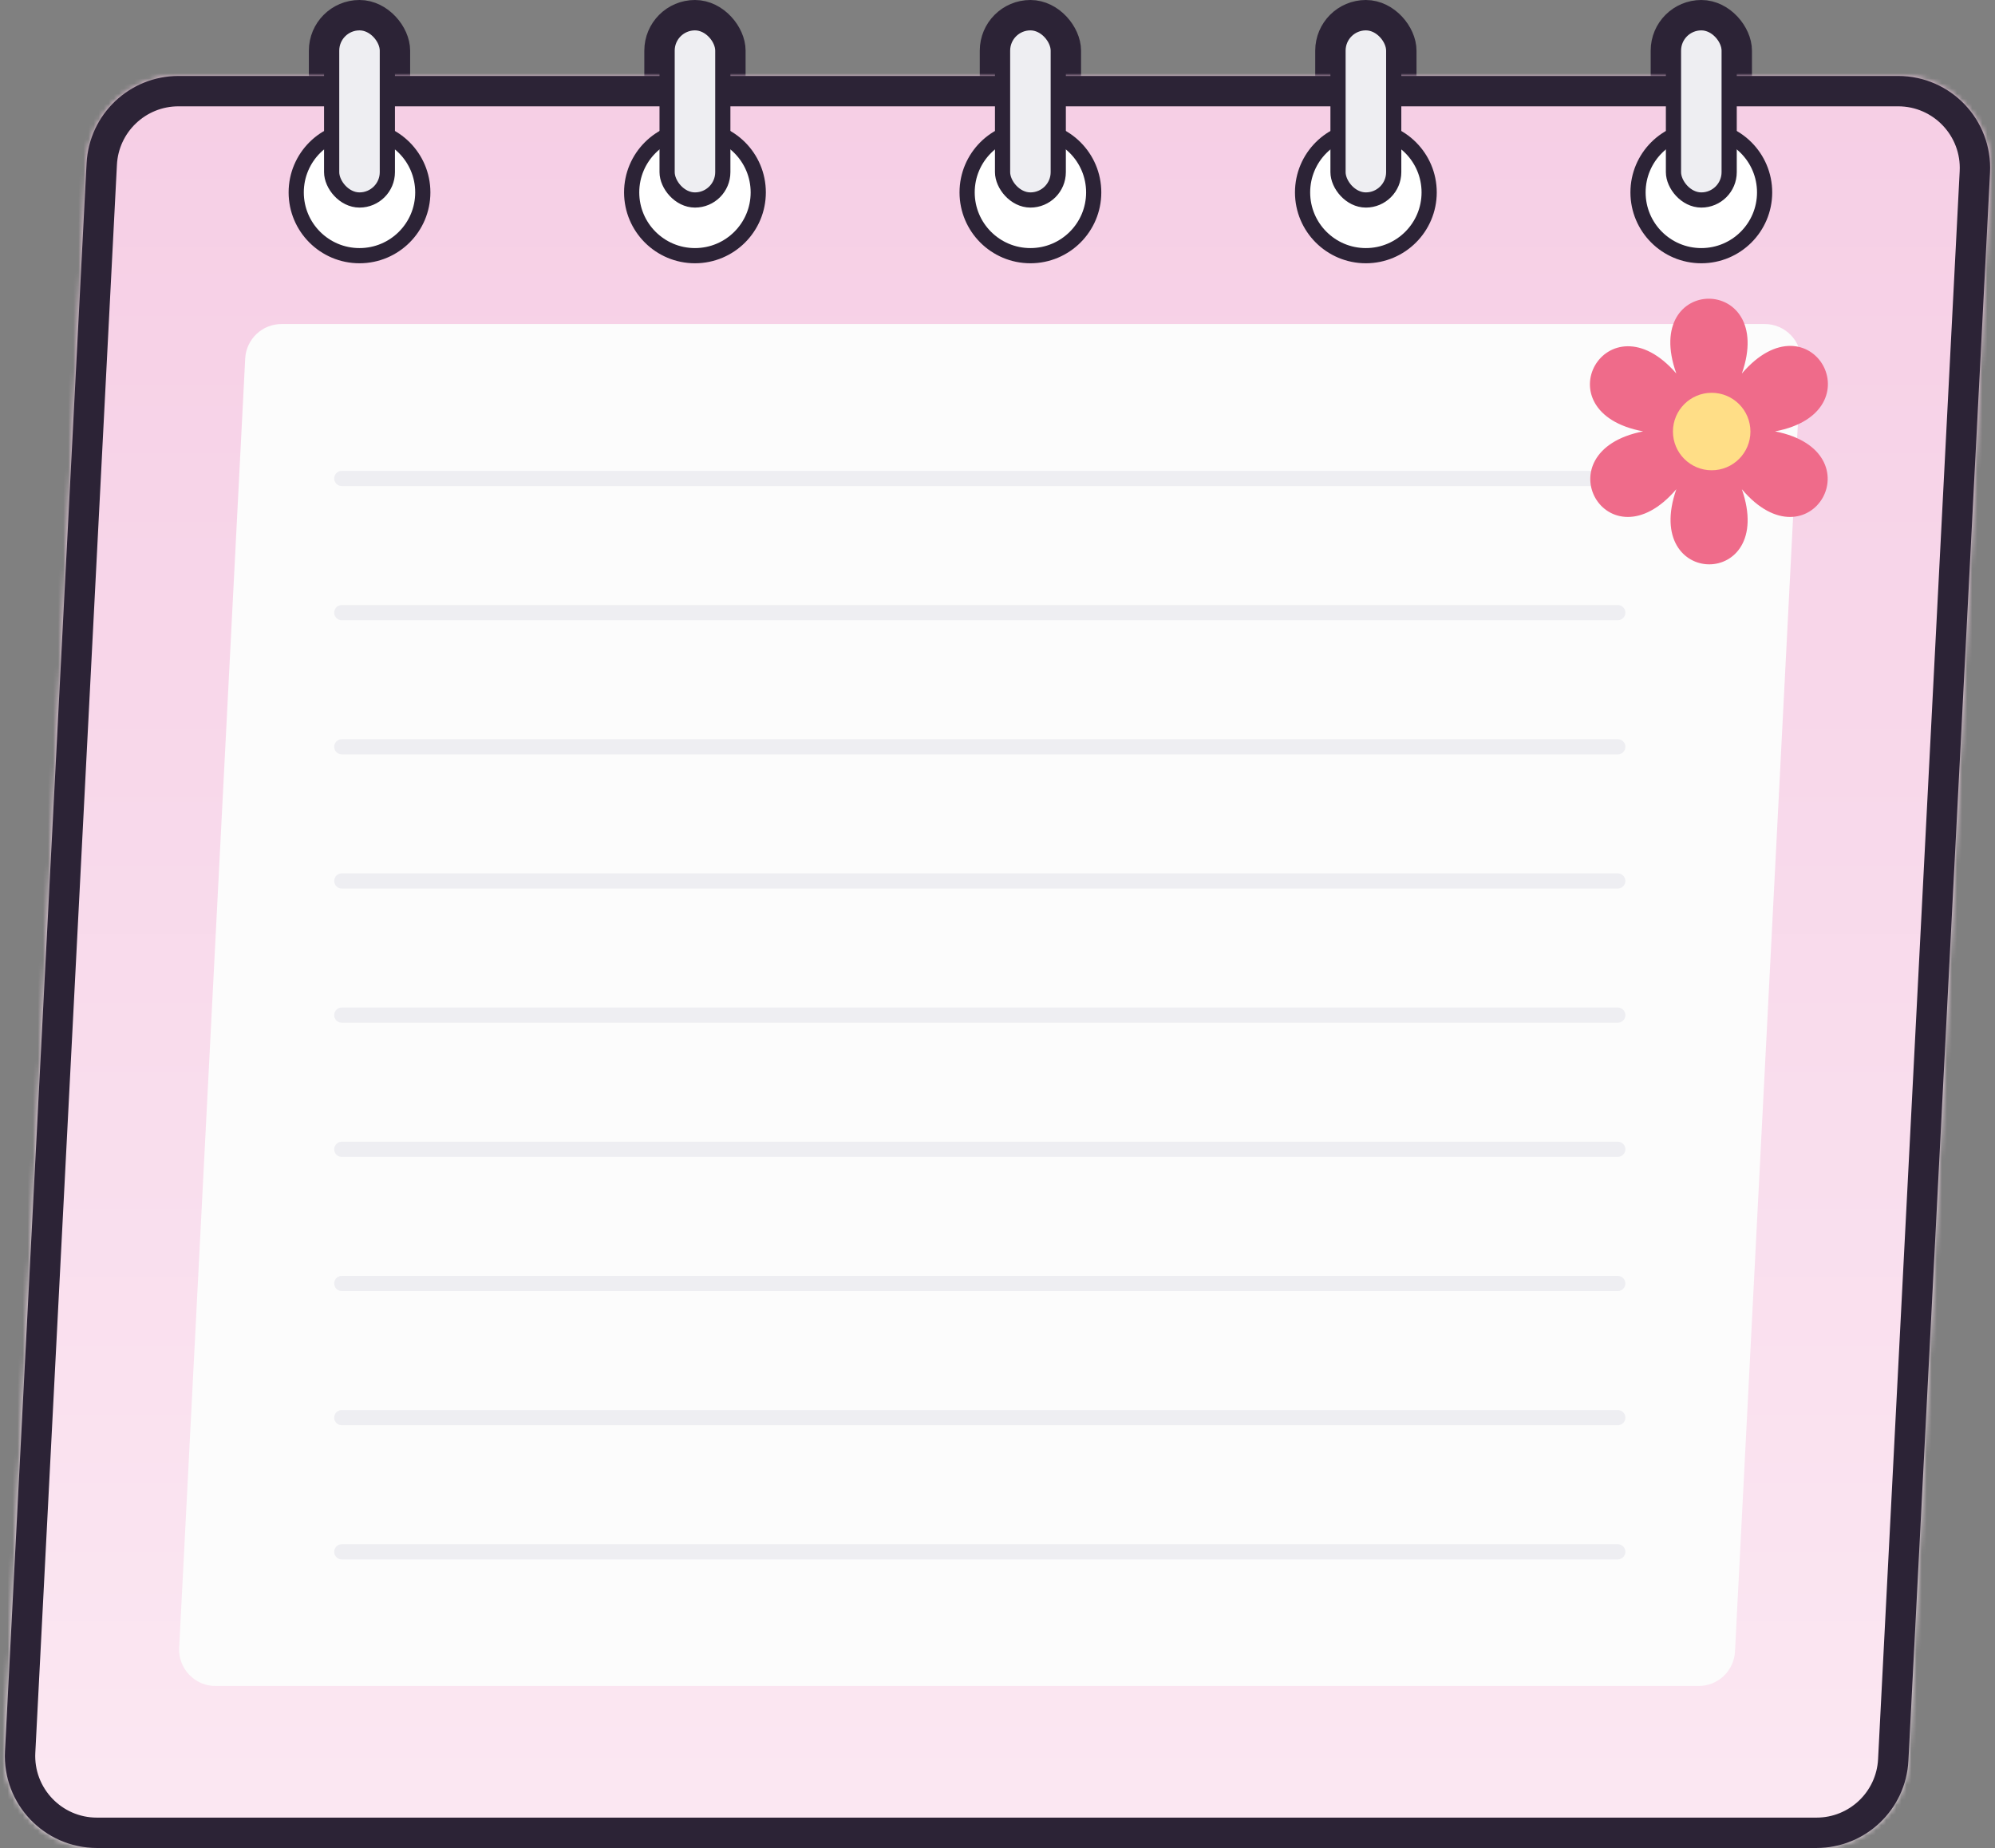 <svg width="394" height="365" viewBox="0 0 394 365" fill="none" xmlns="http://www.w3.org/2000/svg">
<rect x="0" y="0" width="394" height="365" fill="#808080" stroke="none"/>
<g clip-path="url(#clip0_329_4355)">
<circle cx="71" cy="38" r="14" fill="white" stroke="#2C2336" stroke-width="6"/>
<rect x="64" y="3" width="14" height="38" rx="7" fill="white" stroke="#2C2336" stroke-width="6"/>
<circle cx="137.25" cy="38" r="14" fill="white" stroke="#2C2336" stroke-width="6"/>
<rect x="130.25" y="3" width="14" height="38" rx="7" fill="white" stroke="#2C2336" stroke-width="6"/>
<circle cx="203.5" cy="38" r="14" fill="white" stroke="#2C2336" stroke-width="6"/>
<rect x="196.5" y="3" width="14" height="38" rx="7" fill="white" stroke="#2C2336" stroke-width="6"/>
<circle cx="269.75" cy="38" r="14" fill="white" stroke="#2C2336" stroke-width="6"/>
<rect x="262.75" y="3" width="14" height="38" rx="7" fill="white" stroke="#2C2336" stroke-width="6"/>
<circle cx="336" cy="38" r="14" fill="white" stroke="#2C2336" stroke-width="6"/>
<rect x="329" y="3" width="14" height="38" rx="7" fill="white" stroke="#2C2336" stroke-width="6"/>
<mask id="mask0_329_4355" style="mask-type:alpha" maskUnits="userSpaceOnUse" x="0" y="15" width="394" height="350">
<path d="M35.251 18H374.866C383.553 18 390.468 25.279 390.022 33.955L373.905 347.602C373.491 355.671 366.828 362 358.749 362H19.134C10.447 362 3.532 354.721 3.978 346.045L20.095 32.398C20.509 24.329 27.172 18 35.251 18Z" fill="#D9D9D9" stroke="#2C2336" stroke-width="6"/>
</mask>
<g mask="url(#mask0_329_4355)">
<rect x="-69" y="-22" width="531" height="468" fill="url(#paint0_linear_329_4355)"/>
<path d="M42.557 333H335.48C339.303 333 342.455 330.005 342.651 326.187L355.692 71.547C355.902 67.443 352.631 64 348.521 64H55.598C51.775 64 48.623 66.995 48.427 70.813L35.386 325.453C35.176 329.557 38.447 333 42.557 333Z" fill="#FCFCFC"/>
<line x1="67.5" y1="94.5" x2="319.5" y2="94.5" stroke="#EEEEF2" stroke-width="3" stroke-linecap="round"/>
<line x1="67.5" y1="121" x2="319.5" y2="121" stroke="#EEEEF2" stroke-width="3" stroke-linecap="round"/>
<line x1="67.5" y1="147.5" x2="319.5" y2="147.5" stroke="#EEEEF2" stroke-width="3" stroke-linecap="round"/>
<line x1="67.5" y1="174" x2="319.5" y2="174" stroke="#EEEEF2" stroke-width="3" stroke-linecap="round"/>
<line x1="67.5" y1="200.5" x2="319.5" y2="200.5" stroke="#EEEEF2" stroke-width="3" stroke-linecap="round"/>
<line x1="67.5" y1="227" x2="319.5" y2="227" stroke="#EEEEF2" stroke-width="3" stroke-linecap="round"/>
<line x1="67.5" y1="253.5" x2="319.5" y2="253.5" stroke="#EEEEF2" stroke-width="3" stroke-linecap="round"/>
<line x1="67.5" y1="280" x2="319.5" y2="280" stroke="#EEEEF2" stroke-width="3" stroke-linecap="round"/>
<line x1="67.5" y1="306.5" x2="319.5" y2="306.5" stroke="#EEEEF2" stroke-width="3" stroke-linecap="round"/>
<path fill-rule="evenodd" clip-rule="evenodd" d="M344.007 73.777C357.604 57.882 370.874 81.394 350.56 85.201C370.874 89.175 357.44 112.521 344.007 96.626C350.887 116.494 324.185 116.329 331.065 96.626C317.468 112.521 304.199 89.175 324.512 85.201C304.035 81.394 317.468 58.048 331.065 73.777C324.021 54.074 350.887 54.074 344.007 73.777ZM337.454 82.221C339.092 82.221 340.567 83.546 340.567 85.201C340.567 86.857 339.092 88.347 337.454 88.347C335.816 88.347 334.505 86.857 334.505 85.201C334.505 83.546 335.816 82.221 337.454 82.221Z" fill="#EF6B8A"/>
<circle cx="338.047" cy="85.233" r="7.651" fill="#FFDE87"/>
</g>
<path d="M35.251 18H374.866C383.553 18 390.468 25.279 390.022 33.955L373.905 347.602C373.491 355.671 366.828 362 358.749 362H19.134C10.447 362 3.532 354.721 3.978 346.045L20.095 32.398C20.509 24.329 27.172 18 35.251 18Z" stroke="#2C2336" stroke-width="6"/>
<circle cx="71" cy="38" r="12.5" fill="white" stroke="#2C2336" stroke-width="3"/>
<rect x="65.5" y="4.5" width="11" height="35" rx="5.5" fill="#EEEEF2" stroke="#2C2336" stroke-width="3"/>
<circle cx="137.25" cy="38" r="12.5" fill="white" stroke="#2C2336" stroke-width="3"/>
<rect x="131.75" y="4.5" width="11" height="35" rx="5.5" fill="#EEEEF2" stroke="#2C2336" stroke-width="3"/>
<circle cx="203.5" cy="38" r="12.5" fill="white" stroke="#2C2336" stroke-width="3"/>
<rect x="198" y="4.5" width="11" height="35" rx="5.5" fill="#EEEEF2" stroke="#2C2336" stroke-width="3"/>
<circle cx="269.75" cy="38" r="12.5" fill="white" stroke="#2C2336" stroke-width="3"/>
<rect x="264.25" y="4.5" width="11" height="35" rx="5.5" fill="#EEEEF2" stroke="#2C2336" stroke-width="3"/>
<circle cx="336" cy="38" r="12.5" fill="white" stroke="#2C2336" stroke-width="3"/>
<rect x="330.5" y="4.5" width="11" height="35" rx="5.5" fill="#EEEEF2" stroke="#2C2336" stroke-width="3"/>
</g>
<defs>
<linearGradient id="paint0_linear_329_4355" x1="196.5" y1="15" x2="196.5" y2="354" gradientUnits="userSpaceOnUse">
<stop stop-color="#F6CEE5"/>
<stop offset="1" stop-color="#FBE7F2"/>
</linearGradient>
<clipPath id="clip0_329_4355">
<rect width="394" height="365" fill="white"/>
</clipPath>
</defs>
</svg>
